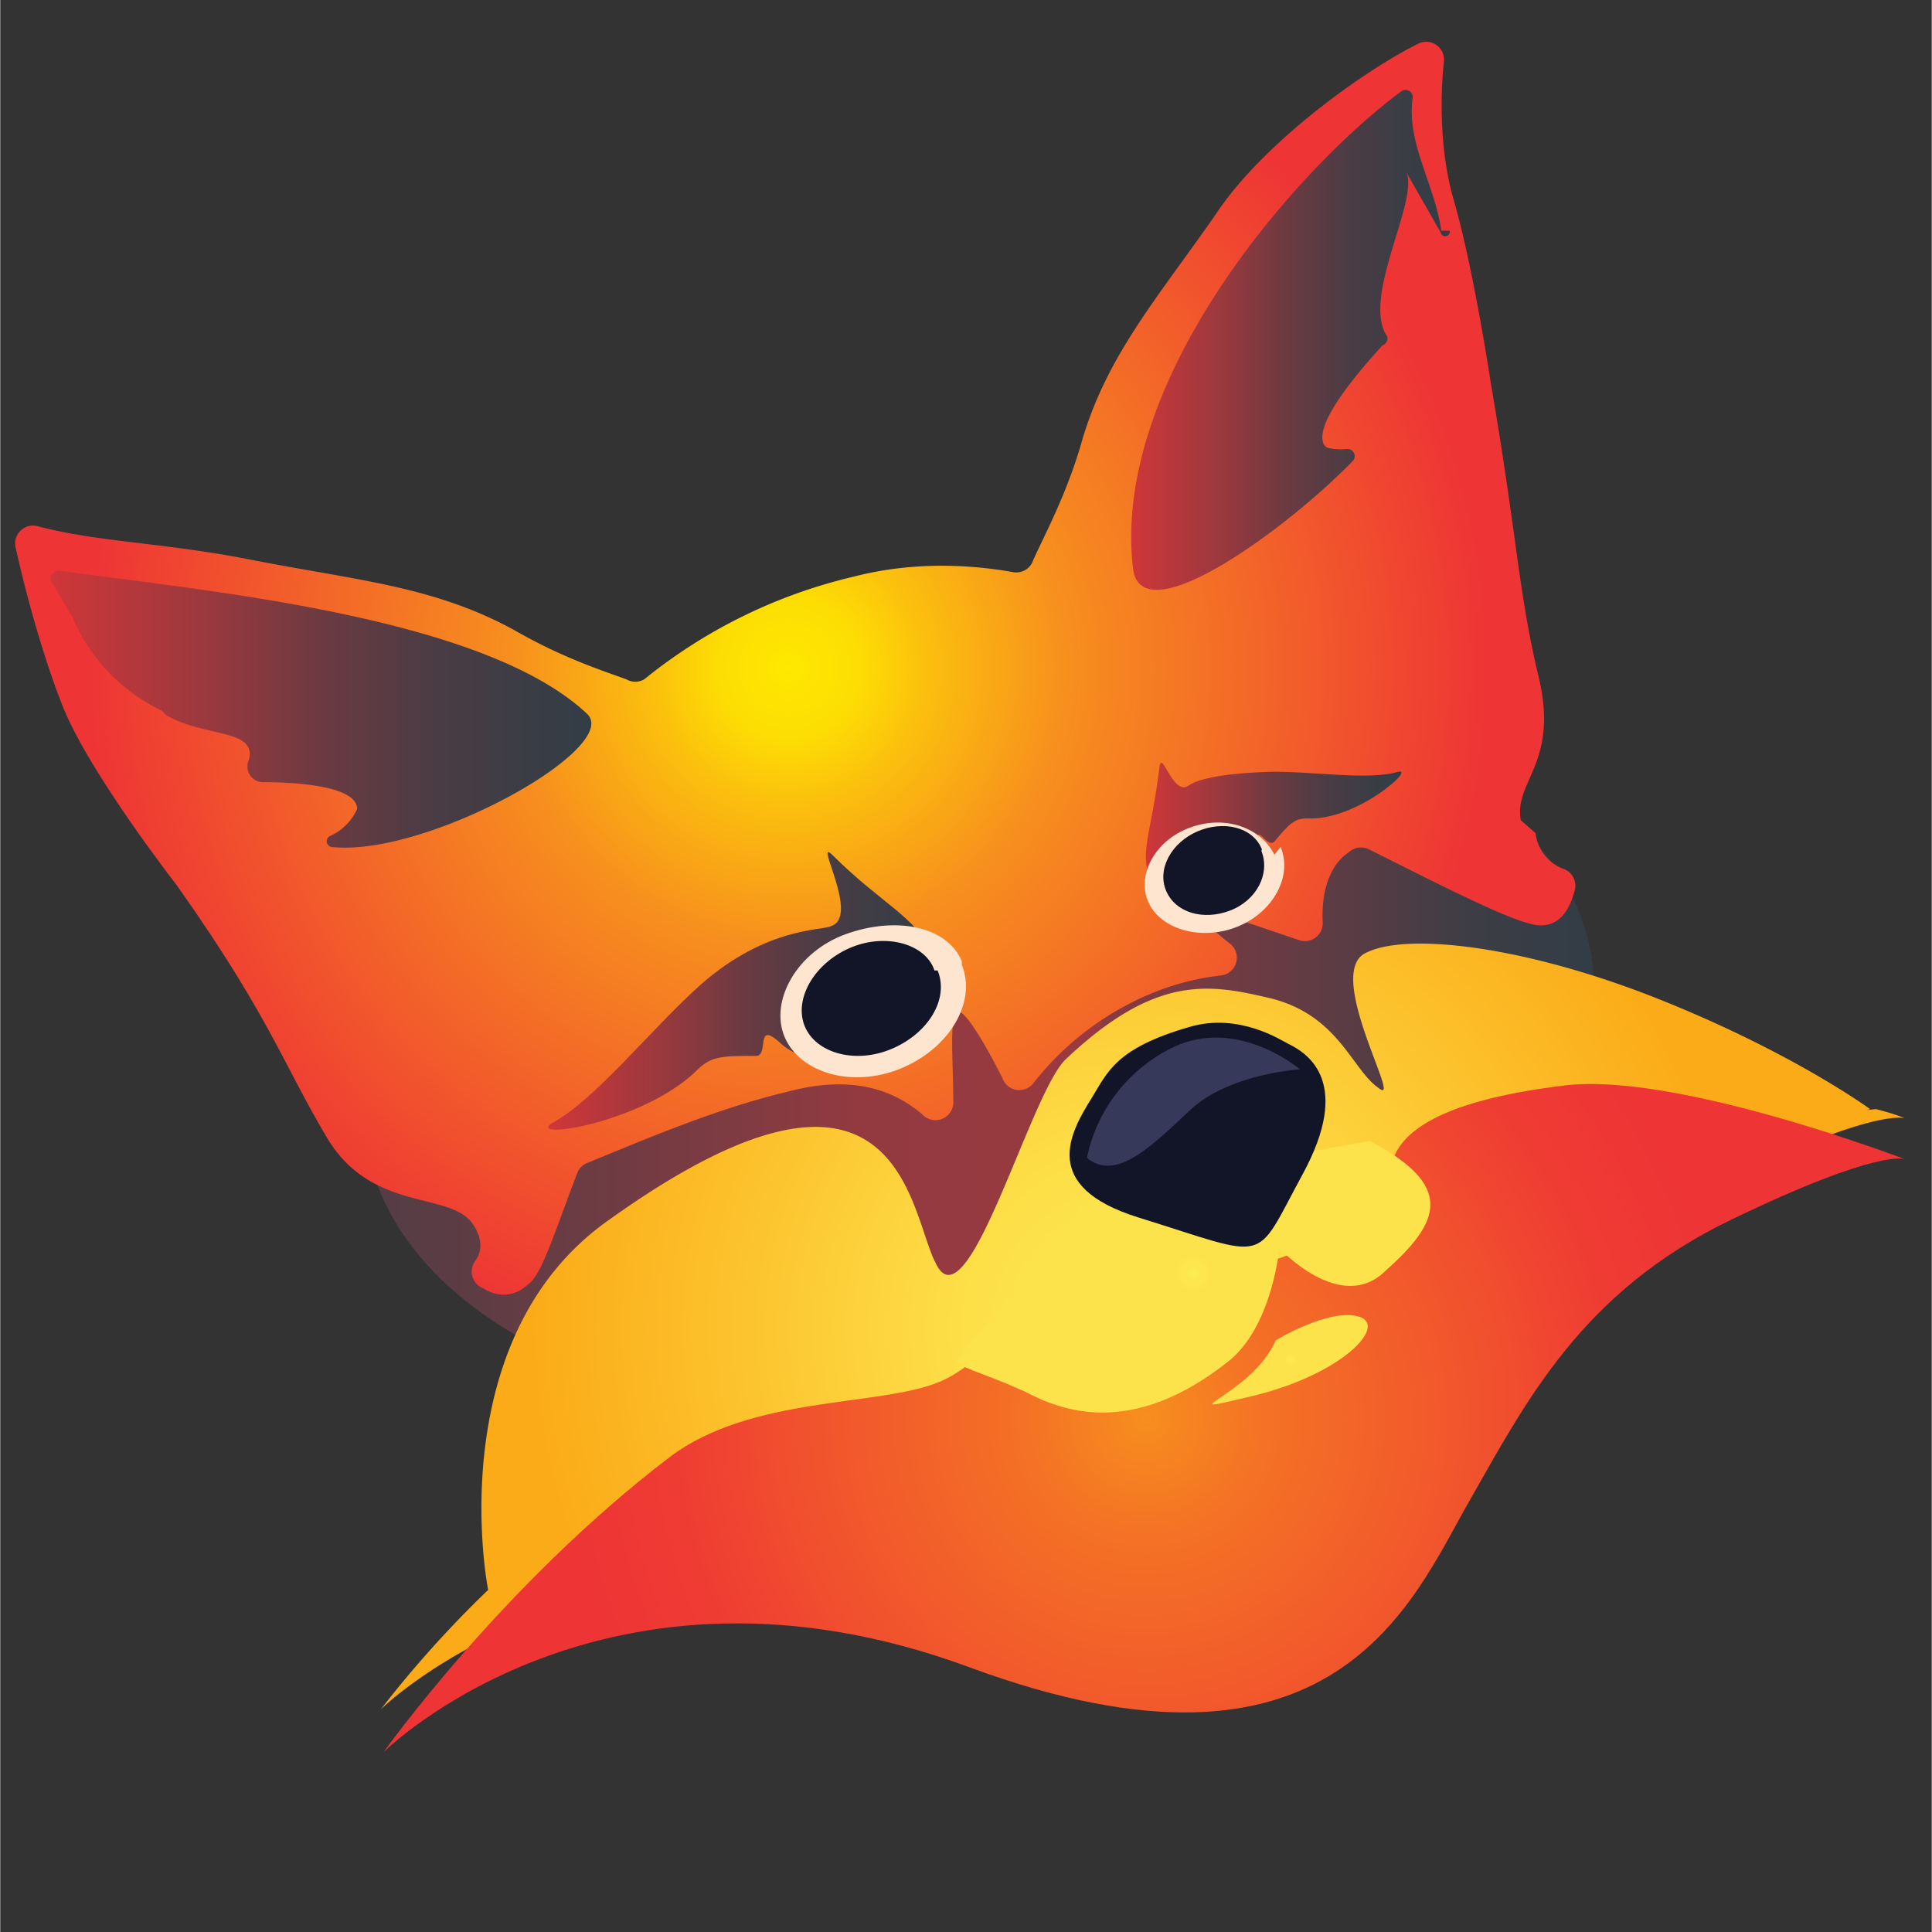 <?xml version="1.0"?>
<svg xmlns="http://www.w3.org/2000/svg" xmlns:xlink="http://www.w3.org/1999/xlink" viewBox="0 0 431.89 432" width="96" height="96"><rect x="0" y="0" width="431.89" height="432" fill="#333333" stroke="none"/><defs><radialGradient id="d" cx="254.2" cy="259" r="1.4" gradientUnits="userSpaceOnUse"><stop offset=".5"/><stop offset=".7" stop-color="#4e4f50"/><stop offset="1" stop-color="#bbbdbf"/></radialGradient><linearGradient id="e" x1="81.2" y1="234.9" x2="356.4" y2="234.9" gradientUnits="userSpaceOnUse"><stop offset="0" stop-color="#533d45"/><stop offset=".1" stop-color="#5f3c44"/><stop offset=".3" stop-color="#7f3b42"/><stop offset=".4" stop-color="#923a40"/><stop offset=".6" stop-color="#993a40"/><stop offset=".6" stop-color="#8a3a41"/><stop offset=".8" stop-color="#5a3c44"/><stop offset=".9" stop-color="#3d3d45"/><stop offset="1" stop-color="#323d46"/></linearGradient><radialGradient id="a" cx="-432.1" cy="372.3" r="13.1" gradientTransform="matrix(1.14 .6 2.05 -4.5 36.11 2056.83)" gradientUnits="userSpaceOnUse"><stop offset="0" stop-color="#fff"/><stop offset=".7" stop-color="#fff" stop-opacity="0"/></radialGradient><radialGradient id="f" cx="-230.5" cy="579.3" r="13.1" gradientTransform="matrix(.7 .63 2.4 -2.68 -936.38 1826.86)" xlink:href="#a"/><radialGradient id="g" cx="176.3" cy="149.3" r="157.2" gradientUnits="userSpaceOnUse"><stop offset="0" stop-color="#fee900"/><stop offset=".1" stop-color="#fddd04"/><stop offset=".2" stop-color="#fbbe0e"/><stop offset=".4" stop-color="#f78e1e"/><stop offset="1" stop-color="#ee3435"/></radialGradient><linearGradient id="b" x1="122.6" y1="221" x2="209" y2="221" gradientUnits="userSpaceOnUse"><stop offset="0" stop-color="#d43639"/><stop offset="0" stop-color="#d03639"/><stop offset=".3" stop-color="#98393e"/><stop offset=".5" stop-color="#6c3a41"/><stop offset=".7" stop-color="#4c3c44"/><stop offset=".9" stop-color="#393d45"/><stop offset="1" stop-color="#323d46"/></linearGradient><linearGradient id="h" x1="256.1" y1="186.9" x2="313.2" y2="186.9" xlink:href="#b"/><linearGradient id="i" x1="252.9" y1="76" x2="322.2" y2="76" xlink:href="#b"/><linearGradient id="j" x1="11.2" y1="158.6" x2="132.1" y2="158.6" xlink:href="#b"/><radialGradient id="k" cx="253.7" cy="297" r="134.9" gradientUnits="userSpaceOnUse"><stop offset="0" stop-color="#fdea52"/><stop offset=".3" stop-color="#fdde47"/><stop offset=".7" stop-color="#fcc02b"/><stop offset="1" stop-color="#fbab18"/></radialGradient><radialGradient id="l" cx="256.1" cy="317.1" r="131.5" gradientUnits="userSpaceOnUse"><stop offset="0" stop-color="#f78e1e"/><stop offset=".2" stop-color="#f47225"/><stop offset=".6" stop-color="#f1502e"/><stop offset=".8" stop-color="#ef3c33"/><stop offset="1" stop-color="#ee3435"/></radialGradient><radialGradient id="c" cx="288.5" cy="304" r="14.1" gradientUnits="userSpaceOnUse"><stop offset="0" stop-color="#fdea52"/><stop offset=".1" stop-color="#fde34b"/></radialGradient><radialGradient id="m" cx="266.9" cy="284.7" r="42.8" xlink:href="#c"/></defs><title>Artboard 1 copy 3</title><g style="isolation:isolate"><path d="M252.7 258a35.3 35.3 0 0 0 2.8 2l.4-2.2a15.6 15.6 0 0 1-4 0z" fill="url(#d)"/><path d="M356 215c6.3 44.5-49.8 89.3-125.6 100.3S88 299 81.7 254.7s49.8-89.3 125.5-100.2S349.5 170.7 356 215z" fill="url(#e)"/><path d="M320 136.4c14.7-32.5 20-62.3 11.7-66.6s-27 18.7-41.7 51.2-20 62.3-11.8 66.5 27-18.6 41.7-51z" opacity=".4" fill="url(#a)"/><path d="M297.4 140c17.3-19.3 27.2-38.7 22-43.3s-23 7.5-40.4 26.8-27.2 38.7-22 43.3 23-7.5 40.4-26.8z" opacity=".4" fill="url(#f)"/><path d="M340 183.4c-1.6-8.7 8.6-12.8 4-32s-4.7-30.8-10.7-65.7c0 0-3.8-25.4-8.3-41-3.2-11-3-23.5-2.2-30.8a4 4 0 0 0-6-4c-12 6-34.4 22-45 38-13.2 19-24.8 32-30.3 52-3.6 12-8.7 21-10.8 26a4 4 0 0 1-4.4 2c-11.4-2-23.6-2-35.3 1a116.7 116.7 0 0 0-47 23 4 4 0 0 1-4 0c-5.5-2-14.2-4.8-24.7-10.8-18-10-35.4-11.3-58.5-15.8-20-4-34.6-4-48.3-7.6a4 4 0 0 0-5 5C6 134 10 148 14 158c5.8 14.5 24.3 38.4 25.5 40C60 227 63 237.4 73 254.3s27.5 12 32.6 19.3c2.5 3.6 2 6.5.5 8.5a4 4 0 0 0 2 6c3 2 7 2 10-1 3-2 6-12 11-25a4 4 0 0 1 2-2c10-4 28-12 45-16 15-4 24 0 30 5a4 4 0 0 0 7-3c0-9-1-19 1-20 2 0 7 9 10 15a4 4 0 0 0 7 1 65 65 0 0 1 29-21 58 58 0 0 1 13-3 4 4 0 0 0 2-7c-3-2.3-6-5-7-7-1.7-2.3 13 3 22 6a4 4 0 0 0 5.6-4c-.2-4.4.4-10.5 4.5-14.5a17 17 0 0 1 1.3-1 4 4 0 0 1 4.5-.7c18 9 33 16.7 38 17s7-4 8-7.6a4 4 0 0 0-2.4-5 9.7 9.7 0 0 1-6.3-8z" fill="url(#g)"/><path d="M208 212.8c-3-7.6-11-10.7-22-21.7-4.2-4 6.4 14-.3 16-1.6 1-14.2 0-29 13-11.2 10-23.8 26-33.3 31-6 4 20.6 0 32.6-12 3-3 5.8-3 13-3 3 0-.3-8 5.3-3 5 5 18 6 23.3 2 9.8-5 13.2-14 10.5-21z" fill="url(#b)"/><path d="M257 196.2c-2.2-5.8.4-10 2.2-24.6.5-4.4 3 6.7 6.6 4 1-.7 4.4-2.5 17.4-3 9.5-.3 22.5 2 29.3 0 4.3-1.2-9.2 11-20.3 10.4-2.8 0-4 1.2-7.3 5.2-2 1.6-4-5-4 1 0 5.6-6 12.6-10 13.6-7 1.8-13-1.3-15-6.6z" fill="url(#h)"/><path d="M322.2 51.6c-1.3-10-7.8-19.6-6.4-29.6a1.6 1.6 0 0 0-2.5-1.6c-23.3 17.2-65 64.6-60 106.8 2 15 35-9.5 49.2-24.2a1.6 1.6 0 0 0-1.4-2.6 13.7 13.7 0 0 1-4-.2 1.6 1.6 0 0 1-1-.6c-3-4.7 9-18 13-22.4a1.6 1.6 0 0 0 1-2c-6-8.8 8-31.8 4-37.2l8 14a.7.7 0 0 0 2-.4z" fill="url(#i)"/><path d="M11.4 130a1.8 1.8 0 0 1 1.8-2.4c32 4.5 94.6 10 118 32 8 7.5-35.6 32-57 29.8a1.3 1.3 0 0 1-.4-2.5 12 12 0 0 0 6-6c0-5-12.8-6-21-6a3.5 3.5 0 0 1-3.2-5c1.8-7-10-5-18.5-10l-1-1a40.7 40.7 0 0 1-20-21z" fill="url(#j)"/><path d="M215 215.7c3.4 8.3-2.7 18.7-13.6 23.2s-22.6 1-26-7 2.6-19 13.6-23 22.6-2 26 6zm71.3-26.3c2.7 6.5-1.6 14.4-9.4 17.7s-17 1-20-5 1-14 9-17 16 0 19 6z" fill="#fee5cf"/><path d="M209.6 217c2.6 6.3-2 14-10.2 17.5s-17 1-19.5-5 2-14 10-17.5 17-1 19 5zm72.4-26.7c2 5-1 11-7 13.3s-12.2.5-14.3-4.4 1.2-10.8 7-13.3 12.4-1 14.4 4z" fill="#121427"/><path d="M417.4 248.2l.7-.2s-17-12.5-47-24.5-57-15.2-66-10.3 9 35 3 30c-6-4.2-9-16.7-25-20.2-13-3-25-5-45 14-8 8-22 60.6-29 45.3-6-11.7-8-56.5-74-8.8-33 24.2-28 71.4-26 82a247 247 0 0 0-24 26.7s50-49 131-19 99-14.6 112-37 25-46.6 58.7-62.7c32-15.5 38.6-13.5 39-13.5 0 0-2.4-1-6.4-2z" fill="url(#k)"/><path d="M241.3 277.4s-17.7 26-31.3 31.6-42 3-60.3 16.8c-37.3 28.4-64 66-64 66s49.3-49.2 131-19 99-14.8 111.7-37 25-46.8 58.5-63 39-13.6 39-13.6-51-19.5-76-16.5-35 9-38 15.4c-10 17-18 22-36 26-24 5-33-13-35-6z" fill="url(#l)"/><path d="M285.2 299.7s12-7.3 18.6-5.3-3.8 13-24 17.8 0 0 5.4-12.5z" fill="url(#c)"/><path d="M244.4 266.3l61.8-11.2c19 10 16 18 3.6 29-10 10-23.8-5-23.8-5s-1.5 17-11 25c-22.4 18-38.4 11-46 7-11.3-5-14.2-5-15-7z" fill="url(#m)"/><path d="M266 229.6c-16.7 4.8-18.4 10.2-22 16-4.8 7.7-11.6 19.7 10.4 26.6 30 9.3 25.7 10.8 36.8-9.6s1.4-27-3.2-29.2c-1.6-.8-11-7-22-3.8z" fill="#121427"/><path d="M243 258.8a35.4 35.4 0 0 1 18.6-24.3c14.8-7.6 29 4.6 29 4.6s-15.8 1-24.4 9-16.4 16-23 11z" fill="#363959" style="mix-blend-mode:screen"/></g></svg>
